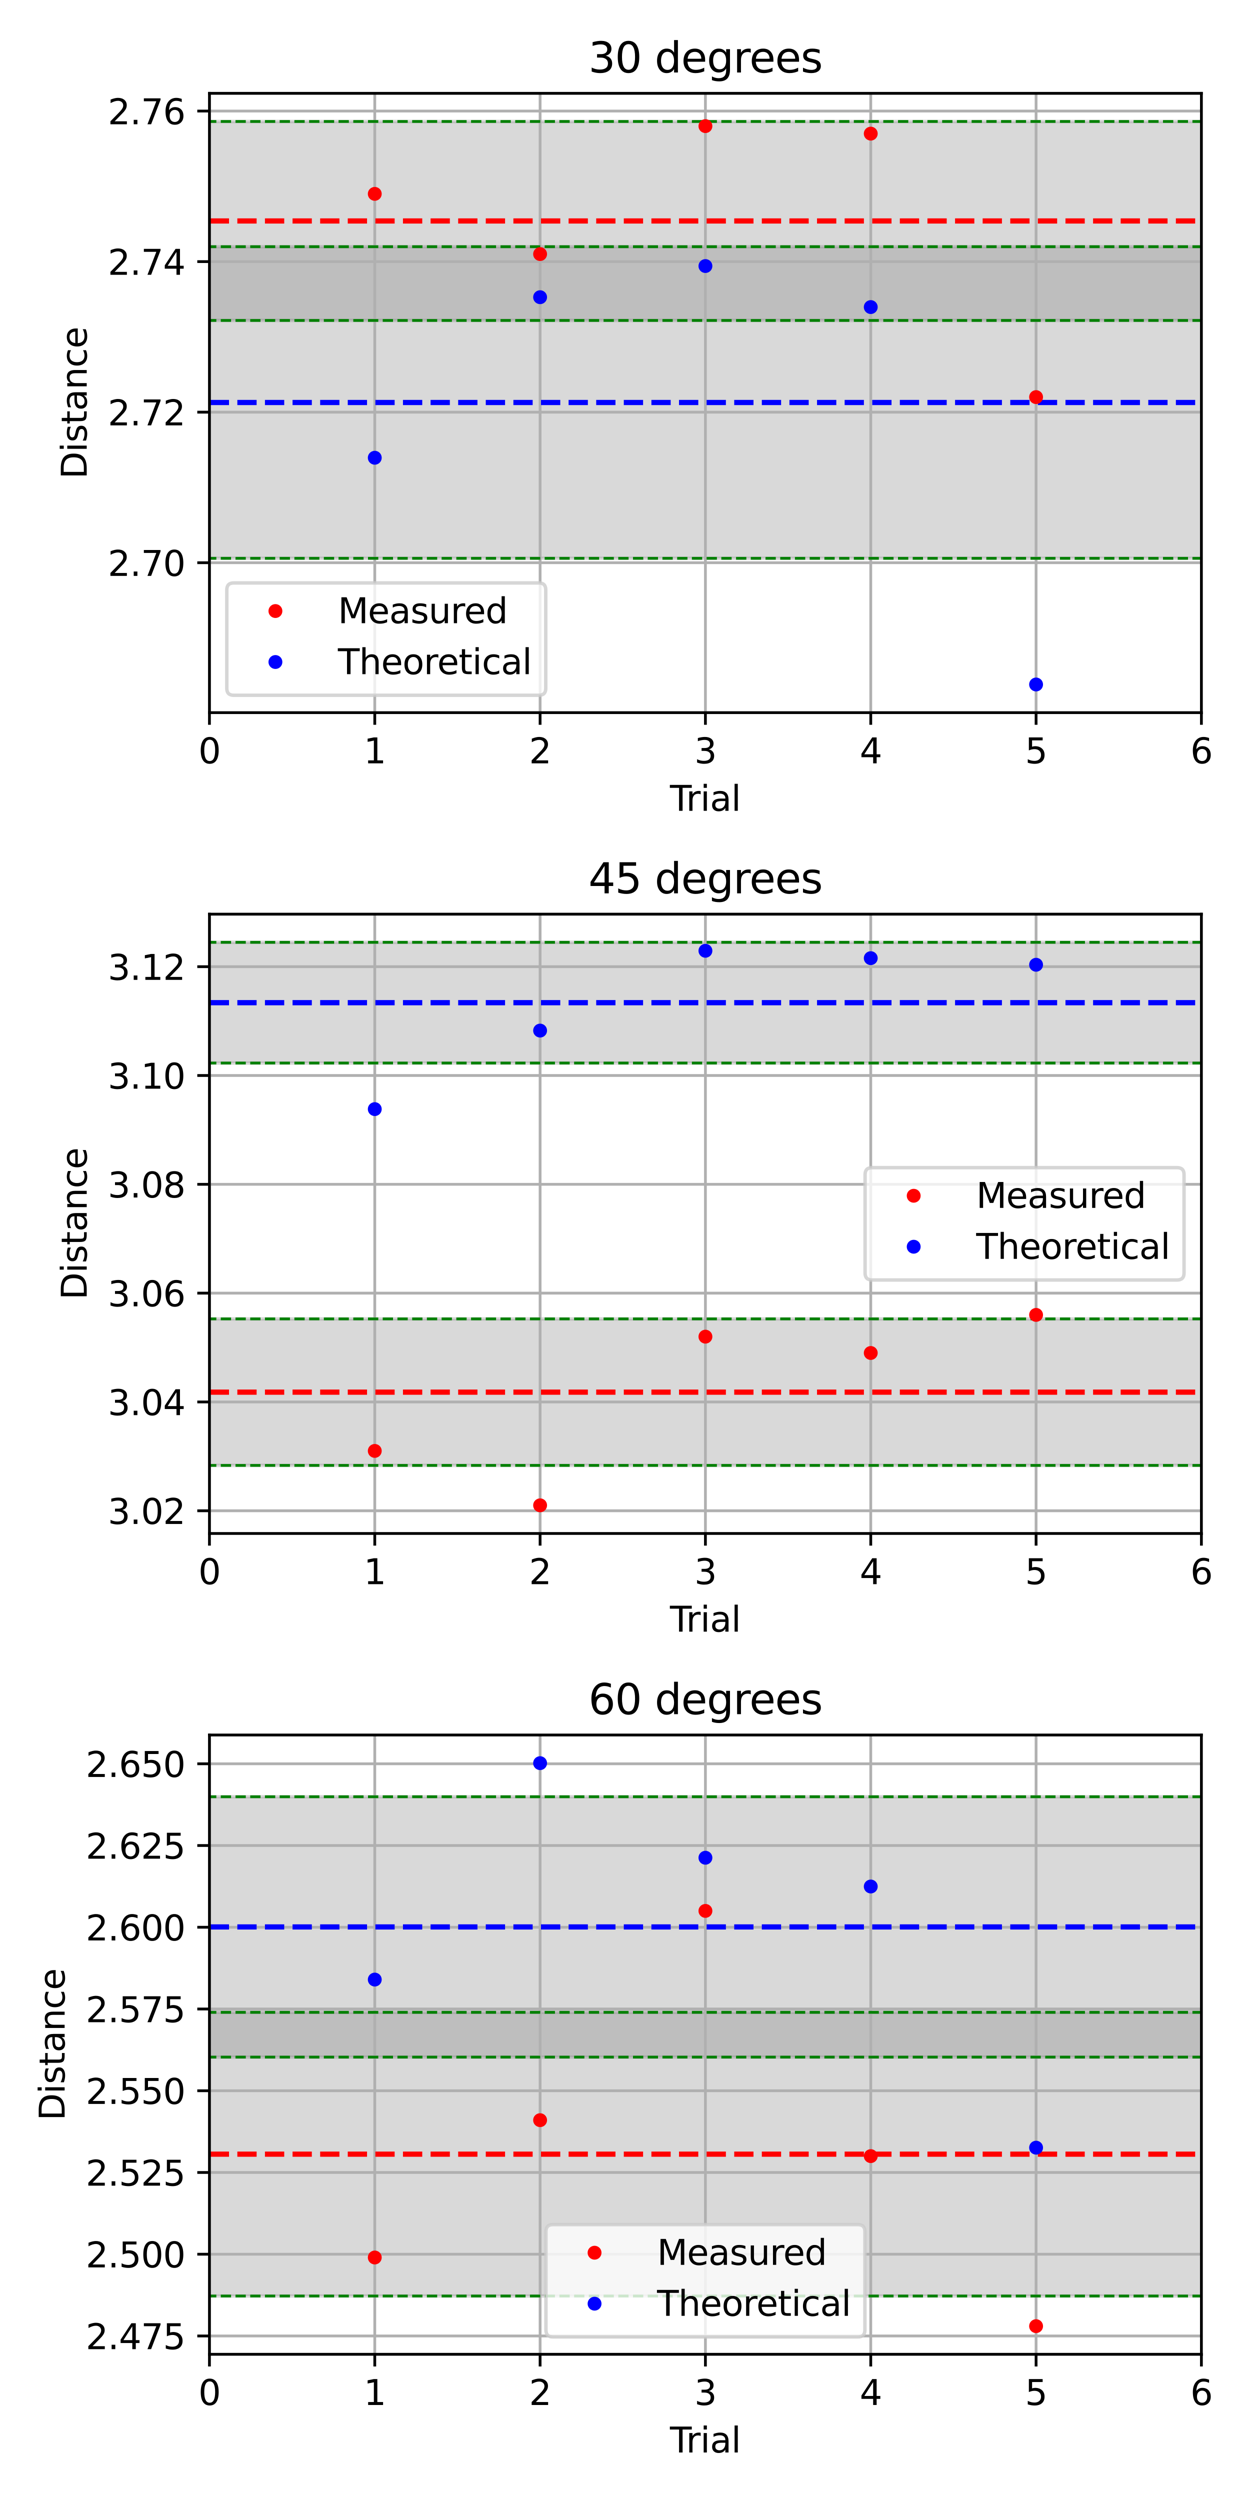 <?xml version="1.0" encoding="utf-8" standalone="no"?>
<!DOCTYPE svg PUBLIC "-//W3C//DTD SVG 1.1//EN"
  "http://www.w3.org/Graphics/SVG/1.1/DTD/svg11.dtd">
<svg xmlns:xlink="http://www.w3.org/1999/xlink" width="360pt" height="720pt" viewBox="0 0 360 720" xmlns="http://www.w3.org/2000/svg" version="1.1">
 <defs>
  <style type="text/css">*{stroke-linejoin: round; stroke-linecap: butt}</style>
 </defs>
 <g id="figure_1">
  <g id="patch_1">
   <path d="M 0 720 
L 360 720 
L 360 0 
L 0 0 
z
" style="fill: #ffffff"/>
  </g>
  <g id="axes_1">
   <g id="patch_2">
    <path d="M 60.32 205.24 
L 346.005 205.24 
L 346.005 26.88 
L 60.32 26.88 
z
" style="fill: #ffffff"/>
   </g>
   <g id="PolyCollection_1">
    <path d="M 12.706 34.987 
L 12.706 92.287 
L 60.32 92.287 
L 107.934 92.287 
L 155.548 92.287 
L 203.162 92.287 
L 250.777 92.287 
L 298.391 92.287 
L 346.005 92.287 
L 393.619 92.287 
L 393.619 34.987 
L 393.619 34.987 
L 346.005 34.987 
L 298.391 34.987 
L 250.777 34.987 
L 203.162 34.987 
L 155.548 34.987 
L 107.934 34.987 
L 60.32 34.987 
L 12.706 34.987 
z
" clip-path="url(#pab1d8342c5)" style="fill: #808080; fill-opacity: 0.3; stroke: #808080; stroke-opacity: 0.3"/>
   </g>
   <g id="PolyCollection_2">
    <path d="M 12.706 71.049 
L 12.706 160.797 
L 60.32 160.797 
L 107.934 160.797 
L 155.548 160.797 
L 203.162 160.797 
L 250.777 160.797 
L 298.391 160.797 
L 346.005 160.797 
L 393.619 160.797 
L 393.619 71.049 
L 393.619 71.049 
L 346.005 71.049 
L 298.391 71.049 
L 250.777 71.049 
L 203.162 71.049 
L 155.548 71.049 
L 107.934 71.049 
L 60.32 71.049 
L 12.706 71.049 
z
" clip-path="url(#pab1d8342c5)" style="fill: #808080; fill-opacity: 0.3; stroke: #808080; stroke-opacity: 0.3"/>
   </g>
   <g id="matplotlib.axis_1">
    <g id="xtick_1">
     <g id="line2d_1">
      <path d="M 60.32 205.24 
L 60.32 26.88 
" clip-path="url(#pab1d8342c5)" style="fill: none; stroke: #b0b0b0; stroke-width: 0.8; stroke-linecap: square"/>
     </g>
     <g id="line2d_2">
      <defs>
       <path id="mcf987bad75" d="M 0 0 
L 0 3.5 
" style="stroke: #000000; stroke-width: 0.8"/>
      </defs>
      <g>
       <use xlink:href="#mcf987bad75" x="60.32" y="205.24" style="stroke: #000000; stroke-width: 0.8"/>
      </g>
     </g>
     <g id="text_1">
      <!-- 0 -->
      <g transform="translate(57.139 219.838) scale(0.1 -0.1)">
       <defs>
        <path id="DejaVuSans-30" d="M 2034 4250 
Q 1547 4250 1301 3770 
Q 1056 3291 1056 2328 
Q 1056 1369 1301 889 
Q 1547 409 2034 409 
Q 2525 409 2770 889 
Q 3016 1369 3016 2328 
Q 3016 3291 2770 3770 
Q 2525 4250 2034 4250 
z
M 2034 4750 
Q 2819 4750 3233 4129 
Q 3647 3509 3647 2328 
Q 3647 1150 3233 529 
Q 2819 -91 2034 -91 
Q 1250 -91 836 529 
Q 422 1150 422 2328 
Q 422 3509 836 4129 
Q 1250 4750 2034 4750 
z
" transform="scale(0.016)"/>
       </defs>
       <use xlink:href="#DejaVuSans-30"/>
      </g>
     </g>
    </g>
    <g id="xtick_2">
     <g id="line2d_3">
      <path d="M 107.934 205.24 
L 107.934 26.88 
" clip-path="url(#pab1d8342c5)" style="fill: none; stroke: #b0b0b0; stroke-width: 0.8; stroke-linecap: square"/>
     </g>
     <g id="line2d_4">
      <g>
       <use xlink:href="#mcf987bad75" x="107.934" y="205.24" style="stroke: #000000; stroke-width: 0.8"/>
      </g>
     </g>
     <g id="text_2">
      <!-- 1 -->
      <g transform="translate(104.753 219.838) scale(0.1 -0.1)">
       <defs>
        <path id="DejaVuSans-31" d="M 794 531 
L 1825 531 
L 1825 4091 
L 703 3866 
L 703 4441 
L 1819 4666 
L 2450 4666 
L 2450 531 
L 3481 531 
L 3481 0 
L 794 0 
L 794 531 
z
" transform="scale(0.016)"/>
       </defs>
       <use xlink:href="#DejaVuSans-31"/>
      </g>
     </g>
    </g>
    <g id="xtick_3">
     <g id="line2d_5">
      <path d="M 155.548 205.24 
L 155.548 26.88 
" clip-path="url(#pab1d8342c5)" style="fill: none; stroke: #b0b0b0; stroke-width: 0.8; stroke-linecap: square"/>
     </g>
     <g id="line2d_6">
      <g>
       <use xlink:href="#mcf987bad75" x="155.548" y="205.24" style="stroke: #000000; stroke-width: 0.8"/>
      </g>
     </g>
     <g id="text_3">
      <!-- 2 -->
      <g transform="translate(152.367 219.838) scale(0.1 -0.1)">
       <defs>
        <path id="DejaVuSans-32" d="M 1228 531 
L 3431 531 
L 3431 0 
L 469 0 
L 469 531 
Q 828 903 1448 1529 
Q 2069 2156 2228 2338 
Q 2531 2678 2651 2914 
Q 2772 3150 2772 3378 
Q 2772 3750 2511 3984 
Q 2250 4219 1831 4219 
Q 1534 4219 1204 4116 
Q 875 4013 500 3803 
L 500 4441 
Q 881 4594 1212 4672 
Q 1544 4750 1819 4750 
Q 2544 4750 2975 4387 
Q 3406 4025 3406 3419 
Q 3406 3131 3298 2873 
Q 3191 2616 2906 2266 
Q 2828 2175 2409 1742 
Q 1991 1309 1228 531 
z
" transform="scale(0.016)"/>
       </defs>
       <use xlink:href="#DejaVuSans-32"/>
      </g>
     </g>
    </g>
    <g id="xtick_4">
     <g id="line2d_7">
      <path d="M 203.162 205.24 
L 203.162 26.88 
" clip-path="url(#pab1d8342c5)" style="fill: none; stroke: #b0b0b0; stroke-width: 0.8; stroke-linecap: square"/>
     </g>
     <g id="line2d_8">
      <g>
       <use xlink:href="#mcf987bad75" x="203.162" y="205.24" style="stroke: #000000; stroke-width: 0.8"/>
      </g>
     </g>
     <g id="text_4">
      <!-- 3 -->
      <g transform="translate(199.981 219.838) scale(0.1 -0.1)">
       <defs>
        <path id="DejaVuSans-33" d="M 2597 2516 
Q 3050 2419 3304 2112 
Q 3559 1806 3559 1356 
Q 3559 666 3084 287 
Q 2609 -91 1734 -91 
Q 1441 -91 1130 -33 
Q 819 25 488 141 
L 488 750 
Q 750 597 1062 519 
Q 1375 441 1716 441 
Q 2309 441 2620 675 
Q 2931 909 2931 1356 
Q 2931 1769 2642 2001 
Q 2353 2234 1838 2234 
L 1294 2234 
L 1294 2753 
L 1863 2753 
Q 2328 2753 2575 2939 
Q 2822 3125 2822 3475 
Q 2822 3834 2567 4026 
Q 2313 4219 1838 4219 
Q 1578 4219 1281 4162 
Q 984 4106 628 3988 
L 628 4550 
Q 988 4650 1302 4700 
Q 1616 4750 1894 4750 
Q 2613 4750 3031 4423 
Q 3450 4097 3450 3541 
Q 3450 3153 3228 2886 
Q 3006 2619 2597 2516 
z
" transform="scale(0.016)"/>
       </defs>
       <use xlink:href="#DejaVuSans-33"/>
      </g>
     </g>
    </g>
    <g id="xtick_5">
     <g id="line2d_9">
      <path d="M 250.777 205.24 
L 250.777 26.88 
" clip-path="url(#pab1d8342c5)" style="fill: none; stroke: #b0b0b0; stroke-width: 0.8; stroke-linecap: square"/>
     </g>
     <g id="line2d_10">
      <g>
       <use xlink:href="#mcf987bad75" x="250.777" y="205.24" style="stroke: #000000; stroke-width: 0.8"/>
      </g>
     </g>
     <g id="text_5">
      <!-- 4 -->
      <g transform="translate(247.595 219.838) scale(0.1 -0.1)">
       <defs>
        <path id="DejaVuSans-34" d="M 2419 4116 
L 825 1625 
L 2419 1625 
L 2419 4116 
z
M 2253 4666 
L 3047 4666 
L 3047 1625 
L 3713 1625 
L 3713 1100 
L 3047 1100 
L 3047 0 
L 2419 0 
L 2419 1100 
L 313 1100 
L 313 1709 
L 2253 4666 
z
" transform="scale(0.016)"/>
       </defs>
       <use xlink:href="#DejaVuSans-34"/>
      </g>
     </g>
    </g>
    <g id="xtick_6">
     <g id="line2d_11">
      <path d="M 298.391 205.24 
L 298.391 26.88 
" clip-path="url(#pab1d8342c5)" style="fill: none; stroke: #b0b0b0; stroke-width: 0.8; stroke-linecap: square"/>
     </g>
     <g id="line2d_12">
      <g>
       <use xlink:href="#mcf987bad75" x="298.391" y="205.24" style="stroke: #000000; stroke-width: 0.8"/>
      </g>
     </g>
     <g id="text_6">
      <!-- 5 -->
      <g transform="translate(295.21 219.838) scale(0.1 -0.1)">
       <defs>
        <path id="DejaVuSans-35" d="M 691 4666 
L 3169 4666 
L 3169 4134 
L 1269 4134 
L 1269 2991 
Q 1406 3038 1543 3061 
Q 1681 3084 1819 3084 
Q 2600 3084 3056 2656 
Q 3513 2228 3513 1497 
Q 3513 744 3044 326 
Q 2575 -91 1722 -91 
Q 1428 -91 1123 -41 
Q 819 9 494 109 
L 494 744 
Q 775 591 1075 516 
Q 1375 441 1709 441 
Q 2250 441 2565 725 
Q 2881 1009 2881 1497 
Q 2881 1984 2565 2268 
Q 2250 2553 1709 2553 
Q 1456 2553 1204 2497 
Q 953 2441 691 2322 
L 691 4666 
z
" transform="scale(0.016)"/>
       </defs>
       <use xlink:href="#DejaVuSans-35"/>
      </g>
     </g>
    </g>
    <g id="xtick_7">
     <g id="line2d_13">
      <path d="M 346.005 205.24 
L 346.005 26.88 
" clip-path="url(#pab1d8342c5)" style="fill: none; stroke: #b0b0b0; stroke-width: 0.8; stroke-linecap: square"/>
     </g>
     <g id="line2d_14">
      <g>
       <use xlink:href="#mcf987bad75" x="346.005" y="205.24" style="stroke: #000000; stroke-width: 0.8"/>
      </g>
     </g>
     <g id="text_7">
      <!-- 6 -->
      <g transform="translate(342.824 219.838) scale(0.1 -0.1)">
       <defs>
        <path id="DejaVuSans-36" d="M 2113 2584 
Q 1688 2584 1439 2293 
Q 1191 2003 1191 1497 
Q 1191 994 1439 701 
Q 1688 409 2113 409 
Q 2538 409 2786 701 
Q 3034 994 3034 1497 
Q 3034 2003 2786 2293 
Q 2538 2584 2113 2584 
z
M 3366 4563 
L 3366 3988 
Q 3128 4100 2886 4159 
Q 2644 4219 2406 4219 
Q 1781 4219 1451 3797 
Q 1122 3375 1075 2522 
Q 1259 2794 1537 2939 
Q 1816 3084 2150 3084 
Q 2853 3084 3261 2657 
Q 3669 2231 3669 1497 
Q 3669 778 3244 343 
Q 2819 -91 2113 -91 
Q 1303 -91 875 529 
Q 447 1150 447 2328 
Q 447 3434 972 4092 
Q 1497 4750 2381 4750 
Q 2619 4750 2861 4703 
Q 3103 4656 3366 4563 
z
" transform="scale(0.016)"/>
       </defs>
       <use xlink:href="#DejaVuSans-36"/>
      </g>
     </g>
    </g>
    <g id="text_8">
     <!-- Trial -->
     <g transform="translate(192.948 233.517) scale(0.1 -0.1)">
      <defs>
       <path id="DejaVuSans-54" d="M -19 4666 
L 3928 4666 
L 3928 4134 
L 2272 4134 
L 2272 0 
L 1638 0 
L 1638 4134 
L -19 4134 
L -19 4666 
z
" transform="scale(0.016)"/>
       <path id="DejaVuSans-72" d="M 2631 2963 
Q 2534 3019 2420 3045 
Q 2306 3072 2169 3072 
Q 1681 3072 1420 2755 
Q 1159 2438 1159 1844 
L 1159 0 
L 581 0 
L 581 3500 
L 1159 3500 
L 1159 2956 
Q 1341 3275 1631 3429 
Q 1922 3584 2338 3584 
Q 2397 3584 2469 3576 
Q 2541 3569 2628 3553 
L 2631 2963 
z
" transform="scale(0.016)"/>
       <path id="DejaVuSans-69" d="M 603 3500 
L 1178 3500 
L 1178 0 
L 603 0 
L 603 3500 
z
M 603 4863 
L 1178 4863 
L 1178 4134 
L 603 4134 
L 603 4863 
z
" transform="scale(0.016)"/>
       <path id="DejaVuSans-61" d="M 2194 1759 
Q 1497 1759 1228 1600 
Q 959 1441 959 1056 
Q 959 750 1161 570 
Q 1363 391 1709 391 
Q 2188 391 2477 730 
Q 2766 1069 2766 1631 
L 2766 1759 
L 2194 1759 
z
M 3341 1997 
L 3341 0 
L 2766 0 
L 2766 531 
Q 2569 213 2275 61 
Q 1981 -91 1556 -91 
Q 1019 -91 701 211 
Q 384 513 384 1019 
Q 384 1609 779 1909 
Q 1175 2209 1959 2209 
L 2766 2209 
L 2766 2266 
Q 2766 2663 2505 2880 
Q 2244 3097 1772 3097 
Q 1472 3097 1187 3025 
Q 903 2953 641 2809 
L 641 3341 
Q 956 3463 1253 3523 
Q 1550 3584 1831 3584 
Q 2591 3584 2966 3190 
Q 3341 2797 3341 1997 
z
" transform="scale(0.016)"/>
       <path id="DejaVuSans-6c" d="M 603 4863 
L 1178 4863 
L 1178 0 
L 603 0 
L 603 4863 
z
" transform="scale(0.016)"/>
      </defs>
      <use xlink:href="#DejaVuSans-54"/>
      <use xlink:href="#DejaVuSans-72" x="46.334"/>
      <use xlink:href="#DejaVuSans-69" x="87.447"/>
      <use xlink:href="#DejaVuSans-61" x="115.23"/>
      <use xlink:href="#DejaVuSans-6c" x="176.51"/>
     </g>
    </g>
   </g>
   <g id="matplotlib.axis_2">
    <g id="ytick_1">
     <g id="line2d_15">
      <path d="M 60.32 162.063 
L 346.005 162.063 
" clip-path="url(#pab1d8342c5)" style="fill: none; stroke: #b0b0b0; stroke-width: 0.8; stroke-linecap: square"/>
     </g>
     <g id="line2d_16">
      <defs>
       <path id="m47dff9a04b" d="M 0 0 
L -3.5 0 
" style="stroke: #000000; stroke-width: 0.8"/>
      </defs>
      <g>
       <use xlink:href="#m47dff9a04b" x="60.32" y="162.063" style="stroke: #000000; stroke-width: 0.8"/>
      </g>
     </g>
     <g id="text_9">
      <!-- 2.70 -->
      <g transform="translate(31.054 165.862) scale(0.1 -0.1)">
       <defs>
        <path id="DejaVuSans-2e" d="M 684 794 
L 1344 794 
L 1344 0 
L 684 0 
L 684 794 
z
" transform="scale(0.016)"/>
        <path id="DejaVuSans-37" d="M 525 4666 
L 3525 4666 
L 3525 4397 
L 1831 0 
L 1172 0 
L 2766 4134 
L 525 4134 
L 525 4666 
z
" transform="scale(0.016)"/>
       </defs>
       <use xlink:href="#DejaVuSans-32"/>
       <use xlink:href="#DejaVuSans-2e" x="63.623"/>
       <use xlink:href="#DejaVuSans-37" x="95.41"/>
       <use xlink:href="#DejaVuSans-30" x="159.033"/>
      </g>
     </g>
    </g>
    <g id="ytick_2">
     <g id="line2d_17">
      <path d="M 60.32 118.704 
L 346.005 118.704 
" clip-path="url(#pab1d8342c5)" style="fill: none; stroke: #b0b0b0; stroke-width: 0.8; stroke-linecap: square"/>
     </g>
     <g id="line2d_18">
      <g>
       <use xlink:href="#m47dff9a04b" x="60.32" y="118.704" style="stroke: #000000; stroke-width: 0.8"/>
      </g>
     </g>
     <g id="text_10">
      <!-- 2.72 -->
      <g transform="translate(31.054 122.503) scale(0.1 -0.1)">
       <use xlink:href="#DejaVuSans-32"/>
       <use xlink:href="#DejaVuSans-2e" x="63.623"/>
       <use xlink:href="#DejaVuSans-37" x="95.41"/>
       <use xlink:href="#DejaVuSans-32" x="159.033"/>
      </g>
     </g>
    </g>
    <g id="ytick_3">
     <g id="line2d_19">
      <path d="M 60.32 75.344 
L 346.005 75.344 
" clip-path="url(#pab1d8342c5)" style="fill: none; stroke: #b0b0b0; stroke-width: 0.8; stroke-linecap: square"/>
     </g>
     <g id="line2d_20">
      <g>
       <use xlink:href="#m47dff9a04b" x="60.32" y="75.344" style="stroke: #000000; stroke-width: 0.8"/>
      </g>
     </g>
     <g id="text_11">
      <!-- 2.74 -->
      <g transform="translate(31.054 79.144) scale(0.1 -0.1)">
       <use xlink:href="#DejaVuSans-32"/>
       <use xlink:href="#DejaVuSans-2e" x="63.623"/>
       <use xlink:href="#DejaVuSans-37" x="95.41"/>
       <use xlink:href="#DejaVuSans-34" x="159.033"/>
      </g>
     </g>
    </g>
    <g id="ytick_4">
     <g id="line2d_21">
      <path d="M 60.32 31.985 
L 346.005 31.985 
" clip-path="url(#pab1d8342c5)" style="fill: none; stroke: #b0b0b0; stroke-width: 0.8; stroke-linecap: square"/>
     </g>
     <g id="line2d_22">
      <g>
       <use xlink:href="#m47dff9a04b" x="60.32" y="31.985" style="stroke: #000000; stroke-width: 0.8"/>
      </g>
     </g>
     <g id="text_12">
      <!-- 2.76 -->
      <g transform="translate(31.054 35.784) scale(0.1 -0.1)">
       <use xlink:href="#DejaVuSans-32"/>
       <use xlink:href="#DejaVuSans-2e" x="63.623"/>
       <use xlink:href="#DejaVuSans-37" x="95.41"/>
       <use xlink:href="#DejaVuSans-36" x="159.033"/>
      </g>
     </g>
    </g>
    <g id="text_13">
     <!-- Distance -->
     <g transform="translate(24.975 137.923) rotate(-90) scale(0.1 -0.1)">
      <defs>
       <path id="DejaVuSans-44" d="M 1259 4147 
L 1259 519 
L 2022 519 
Q 2988 519 3436 956 
Q 3884 1394 3884 2338 
Q 3884 3275 3436 3711 
Q 2988 4147 2022 4147 
L 1259 4147 
z
M 628 4666 
L 1925 4666 
Q 3281 4666 3915 4102 
Q 4550 3538 4550 2338 
Q 4550 1131 3912 565 
Q 3275 0 1925 0 
L 628 0 
L 628 4666 
z
" transform="scale(0.016)"/>
       <path id="DejaVuSans-73" d="M 2834 3397 
L 2834 2853 
Q 2591 2978 2328 3040 
Q 2066 3103 1784 3103 
Q 1356 3103 1142 2972 
Q 928 2841 928 2578 
Q 928 2378 1081 2264 
Q 1234 2150 1697 2047 
L 1894 2003 
Q 2506 1872 2764 1633 
Q 3022 1394 3022 966 
Q 3022 478 2636 193 
Q 2250 -91 1575 -91 
Q 1294 -91 989 -36 
Q 684 19 347 128 
L 347 722 
Q 666 556 975 473 
Q 1284 391 1588 391 
Q 1994 391 2212 530 
Q 2431 669 2431 922 
Q 2431 1156 2273 1281 
Q 2116 1406 1581 1522 
L 1381 1569 
Q 847 1681 609 1914 
Q 372 2147 372 2553 
Q 372 3047 722 3315 
Q 1072 3584 1716 3584 
Q 2034 3584 2315 3537 
Q 2597 3491 2834 3397 
z
" transform="scale(0.016)"/>
       <path id="DejaVuSans-74" d="M 1172 4494 
L 1172 3500 
L 2356 3500 
L 2356 3053 
L 1172 3053 
L 1172 1153 
Q 1172 725 1289 603 
Q 1406 481 1766 481 
L 2356 481 
L 2356 0 
L 1766 0 
Q 1100 0 847 248 
Q 594 497 594 1153 
L 594 3053 
L 172 3053 
L 172 3500 
L 594 3500 
L 594 4494 
L 1172 4494 
z
" transform="scale(0.016)"/>
       <path id="DejaVuSans-6e" d="M 3513 2113 
L 3513 0 
L 2938 0 
L 2938 2094 
Q 2938 2591 2744 2837 
Q 2550 3084 2163 3084 
Q 1697 3084 1428 2787 
Q 1159 2491 1159 1978 
L 1159 0 
L 581 0 
L 581 3500 
L 1159 3500 
L 1159 2956 
Q 1366 3272 1645 3428 
Q 1925 3584 2291 3584 
Q 2894 3584 3203 3211 
Q 3513 2838 3513 2113 
z
" transform="scale(0.016)"/>
       <path id="DejaVuSans-63" d="M 3122 3366 
L 3122 2828 
Q 2878 2963 2633 3030 
Q 2388 3097 2138 3097 
Q 1578 3097 1268 2742 
Q 959 2388 959 1747 
Q 959 1106 1268 751 
Q 1578 397 2138 397 
Q 2388 397 2633 464 
Q 2878 531 3122 666 
L 3122 134 
Q 2881 22 2623 -34 
Q 2366 -91 2075 -91 
Q 1284 -91 818 406 
Q 353 903 353 1747 
Q 353 2603 823 3093 
Q 1294 3584 2113 3584 
Q 2378 3584 2631 3529 
Q 2884 3475 3122 3366 
z
" transform="scale(0.016)"/>
       <path id="DejaVuSans-65" d="M 3597 1894 
L 3597 1613 
L 953 1613 
Q 991 1019 1311 708 
Q 1631 397 2203 397 
Q 2534 397 2845 478 
Q 3156 559 3463 722 
L 3463 178 
Q 3153 47 2828 -22 
Q 2503 -91 2169 -91 
Q 1331 -91 842 396 
Q 353 884 353 1716 
Q 353 2575 817 3079 
Q 1281 3584 2069 3584 
Q 2775 3584 3186 3129 
Q 3597 2675 3597 1894 
z
M 3022 2063 
Q 3016 2534 2758 2815 
Q 2500 3097 2075 3097 
Q 1594 3097 1305 2825 
Q 1016 2553 972 2059 
L 3022 2063 
z
" transform="scale(0.016)"/>
      </defs>
      <use xlink:href="#DejaVuSans-44"/>
      <use xlink:href="#DejaVuSans-69" x="77.002"/>
      <use xlink:href="#DejaVuSans-73" x="104.785"/>
      <use xlink:href="#DejaVuSans-74" x="156.885"/>
      <use xlink:href="#DejaVuSans-61" x="196.094"/>
      <use xlink:href="#DejaVuSans-6e" x="257.373"/>
      <use xlink:href="#DejaVuSans-63" x="320.752"/>
      <use xlink:href="#DejaVuSans-65" x="375.732"/>
     </g>
    </g>
   </g>
   <g id="line2d_23">
    <path d="M 12.706 63.637 
L 60.32 63.637 
L 107.934 63.637 
L 155.548 63.637 
L 203.162 63.637 
L 250.777 63.637 
L 298.391 63.637 
L 346.005 63.637 
L 361 63.637 
" clip-path="url(#pab1d8342c5)" style="fill: none; stroke-dasharray: 5.55,2.4; stroke-dashoffset: 0; stroke: #ff0000; stroke-width: 1.5"/>
   </g>
   <g id="line2d_24">
    <path d="M 12.706 34.987 
L 60.32 34.987 
L 107.934 34.987 
L 155.548 34.987 
L 203.162 34.987 
L 250.777 34.987 
L 298.391 34.987 
L 346.005 34.987 
L 361 34.987 
" clip-path="url(#pab1d8342c5)" style="fill: none; stroke-dasharray: 2.96,1.28; stroke-dashoffset: 0; stroke: #008000; stroke-width: 0.8"/>
   </g>
   <g id="line2d_25">
    <path d="M 12.706 92.287 
L 60.32 92.287 
L 107.934 92.287 
L 155.548 92.287 
L 203.162 92.287 
L 250.777 92.287 
L 298.391 92.287 
L 346.005 92.287 
L 361 92.287 
" clip-path="url(#pab1d8342c5)" style="fill: none; stroke-dasharray: 2.96,1.28; stroke-dashoffset: 0; stroke: #008000; stroke-width: 0.8"/>
   </g>
   <g id="line2d_26">
    <path d="M 12.706 115.923 
L 60.32 115.923 
L 107.934 115.923 
L 155.548 115.923 
L 203.162 115.923 
L 250.777 115.923 
L 298.391 115.923 
L 346.005 115.923 
L 361 115.923 
" clip-path="url(#pab1d8342c5)" style="fill: none; stroke-dasharray: 5.55,2.4; stroke-dashoffset: 0; stroke: #0000ff; stroke-width: 1.5"/>
   </g>
   <g id="line2d_27">
    <path d="M 12.706 71.049 
L 60.32 71.049 
L 107.934 71.049 
L 155.548 71.049 
L 203.162 71.049 
L 250.777 71.049 
L 298.391 71.049 
L 346.005 71.049 
L 361 71.049 
" clip-path="url(#pab1d8342c5)" style="fill: none; stroke-dasharray: 2.96,1.28; stroke-dashoffset: 0; stroke: #008000; stroke-width: 0.8"/>
   </g>
   <g id="line2d_28">
    <path d="M 12.706 160.797 
L 60.32 160.797 
L 107.934 160.797 
L 155.548 160.797 
L 203.162 160.797 
L 250.777 160.797 
L 298.391 160.797 
L 346.005 160.797 
L 361 160.797 
" clip-path="url(#pab1d8342c5)" style="fill: none; stroke-dasharray: 2.96,1.28; stroke-dashoffset: 0; stroke: #008000; stroke-width: 0.8"/>
   </g>
   <g id="line2d_29">
    <defs>
     <path id="md04b1eed73" d="M 0 1.5 
C 0.398 1.5 0.779 1.342 1.061 1.061 
C 1.342 0.779 1.5 0.398 1.5 0 
C 1.5 -0.398 1.342 -0.779 1.061 -1.061 
C 0.779 -1.342 0.398 -1.5 0 -1.5 
C -0.398 -1.5 -0.779 -1.342 -1.061 -1.061 
C -1.342 -0.779 -1.5 -0.398 -1.5 0 
C -1.5 0.398 -1.342 0.779 -1.061 1.061 
C -0.779 1.342 -0.398 1.5 0 1.5 
z
" style="stroke: #ff0000"/>
    </defs>
    <g clip-path="url(#pab1d8342c5)">
     <use xlink:href="#md04b1eed73" x="107.934" y="55.833" style="fill: #ff0000; stroke: #ff0000"/>
     <use xlink:href="#md04b1eed73" x="155.548" y="73.176" style="fill: #ff0000; stroke: #ff0000"/>
     <use xlink:href="#md04b1eed73" x="203.162" y="36.321" style="fill: #ff0000; stroke: #ff0000"/>
     <use xlink:href="#md04b1eed73" x="250.777" y="38.489" style="fill: #ff0000; stroke: #ff0000"/>
     <use xlink:href="#md04b1eed73" x="298.391" y="114.368" style="fill: #ff0000; stroke: #ff0000"/>
    </g>
   </g>
   <g id="line2d_30">
    <defs>
     <path id="mf6f0ba2773" d="M 0 1.5 
C 0.398 1.5 0.779 1.342 1.061 1.061 
C 1.342 0.779 1.5 0.398 1.5 0 
C 1.5 -0.398 1.342 -0.779 1.061 -1.061 
C 0.779 -1.342 0.398 -1.5 0 -1.5 
C -0.398 -1.5 -0.779 -1.342 -1.061 -1.061 
C -1.342 -0.779 -1.5 -0.398 -1.5 0 
C -1.5 0.398 -1.342 0.779 -1.061 1.061 
C -0.779 1.342 -0.398 1.5 0 1.5 
z
" style="stroke: #0000ff"/>
    </defs>
    <g clip-path="url(#pab1d8342c5)">
     <use xlink:href="#mf6f0ba2773" x="107.934" y="131.834" style="fill: #0000ff; stroke: #0000ff"/>
     <use xlink:href="#mf6f0ba2773" x="155.548" y="85.593" style="fill: #0000ff; stroke: #0000ff"/>
     <use xlink:href="#mf6f0ba2773" x="203.162" y="76.619" style="fill: #0000ff; stroke: #0000ff"/>
     <use xlink:href="#mf6f0ba2773" x="250.777" y="88.438" style="fill: #0000ff; stroke: #0000ff"/>
     <use xlink:href="#mf6f0ba2773" x="298.391" y="197.133" style="fill: #0000ff; stroke: #0000ff"/>
    </g>
   </g>
   <g id="patch_3">
    <path d="M 60.32 205.24 
L 60.32 26.88 
" style="fill: none; stroke: #000000; stroke-width: 0.8; stroke-linejoin: miter; stroke-linecap: square"/>
   </g>
   <g id="patch_4">
    <path d="M 346.005 205.24 
L 346.005 26.88 
" style="fill: none; stroke: #000000; stroke-width: 0.8; stroke-linejoin: miter; stroke-linecap: square"/>
   </g>
   <g id="patch_5">
    <path d="M 60.32 205.24 
L 346.005 205.24 
" style="fill: none; stroke: #000000; stroke-width: 0.8; stroke-linejoin: miter; stroke-linecap: square"/>
   </g>
   <g id="patch_6">
    <path d="M 60.32 26.88 
L 346.005 26.88 
" style="fill: none; stroke: #000000; stroke-width: 0.8; stroke-linejoin: miter; stroke-linecap: square"/>
   </g>
   <g id="text_14">
    <!-- 30 degrees -->
    <g transform="translate(169.47 20.88) scale(0.12 -0.12)">
     <defs>
      <path id="DejaVuSans-20" transform="scale(0.016)"/>
      <path id="DejaVuSans-64" d="M 2906 2969 
L 2906 4863 
L 3481 4863 
L 3481 0 
L 2906 0 
L 2906 525 
Q 2725 213 2448 61 
Q 2172 -91 1784 -91 
Q 1150 -91 751 415 
Q 353 922 353 1747 
Q 353 2572 751 3078 
Q 1150 3584 1784 3584 
Q 2172 3584 2448 3432 
Q 2725 3281 2906 2969 
z
M 947 1747 
Q 947 1113 1208 752 
Q 1469 391 1925 391 
Q 2381 391 2643 752 
Q 2906 1113 2906 1747 
Q 2906 2381 2643 2742 
Q 2381 3103 1925 3103 
Q 1469 3103 1208 2742 
Q 947 2381 947 1747 
z
" transform="scale(0.016)"/>
      <path id="DejaVuSans-67" d="M 2906 1791 
Q 2906 2416 2648 2759 
Q 2391 3103 1925 3103 
Q 1463 3103 1205 2759 
Q 947 2416 947 1791 
Q 947 1169 1205 825 
Q 1463 481 1925 481 
Q 2391 481 2648 825 
Q 2906 1169 2906 1791 
z
M 3481 434 
Q 3481 -459 3084 -895 
Q 2688 -1331 1869 -1331 
Q 1566 -1331 1297 -1286 
Q 1028 -1241 775 -1147 
L 775 -588 
Q 1028 -725 1275 -790 
Q 1522 -856 1778 -856 
Q 2344 -856 2625 -561 
Q 2906 -266 2906 331 
L 2906 616 
Q 2728 306 2450 153 
Q 2172 0 1784 0 
Q 1141 0 747 490 
Q 353 981 353 1791 
Q 353 2603 747 3093 
Q 1141 3584 1784 3584 
Q 2172 3584 2450 3431 
Q 2728 3278 2906 2969 
L 2906 3500 
L 3481 3500 
L 3481 434 
z
" transform="scale(0.016)"/>
     </defs>
     <use xlink:href="#DejaVuSans-33"/>
     <use xlink:href="#DejaVuSans-30" x="63.623"/>
     <use xlink:href="#DejaVuSans-20" x="127.246"/>
     <use xlink:href="#DejaVuSans-64" x="159.033"/>
     <use xlink:href="#DejaVuSans-65" x="222.51"/>
     <use xlink:href="#DejaVuSans-67" x="284.033"/>
     <use xlink:href="#DejaVuSans-72" x="347.51"/>
     <use xlink:href="#DejaVuSans-65" x="386.373"/>
     <use xlink:href="#DejaVuSans-65" x="447.896"/>
     <use xlink:href="#DejaVuSans-73" x="509.42"/>
    </g>
   </g>
   <g id="legend_1">
    <g id="patch_7">
     <path d="M 67.32 200.24 
L 155.179 200.24 
Q 157.179 200.24 157.179 198.24 
L 157.179 169.884 
Q 157.179 167.884 155.179 167.884 
L 67.32 167.884 
Q 65.32 167.884 65.32 169.884 
L 65.32 198.24 
Q 65.32 200.24 67.32 200.24 
z
" style="fill: #ffffff; opacity: 0.8; stroke: #cccccc; stroke-linejoin: miter"/>
    </g>
    <g id="line2d_31"/>
    <g id="line2d_32">
     <g>
      <use xlink:href="#md04b1eed73" x="79.32" y="175.982" style="fill: #ff0000; stroke: #ff0000"/>
     </g>
    </g>
    <g id="text_15">
     <!-- Measured -->
     <g transform="translate(97.32 179.482) scale(0.1 -0.1)">
      <defs>
       <path id="DejaVuSans-4d" d="M 628 4666 
L 1569 4666 
L 2759 1491 
L 3956 4666 
L 4897 4666 
L 4897 0 
L 4281 0 
L 4281 4097 
L 3078 897 
L 2444 897 
L 1241 4097 
L 1241 0 
L 628 0 
L 628 4666 
z
" transform="scale(0.016)"/>
       <path id="DejaVuSans-75" d="M 544 1381 
L 544 3500 
L 1119 3500 
L 1119 1403 
Q 1119 906 1312 657 
Q 1506 409 1894 409 
Q 2359 409 2629 706 
Q 2900 1003 2900 1516 
L 2900 3500 
L 3475 3500 
L 3475 0 
L 2900 0 
L 2900 538 
Q 2691 219 2414 64 
Q 2138 -91 1772 -91 
Q 1169 -91 856 284 
Q 544 659 544 1381 
z
M 1991 3584 
L 1991 3584 
z
" transform="scale(0.016)"/>
      </defs>
      <use xlink:href="#DejaVuSans-4d"/>
      <use xlink:href="#DejaVuSans-65" x="86.279"/>
      <use xlink:href="#DejaVuSans-61" x="147.803"/>
      <use xlink:href="#DejaVuSans-73" x="209.082"/>
      <use xlink:href="#DejaVuSans-75" x="261.182"/>
      <use xlink:href="#DejaVuSans-72" x="324.561"/>
      <use xlink:href="#DejaVuSans-65" x="363.424"/>
      <use xlink:href="#DejaVuSans-64" x="424.947"/>
     </g>
    </g>
    <g id="line2d_33"/>
    <g id="line2d_34">
     <g>
      <use xlink:href="#mf6f0ba2773" x="79.32" y="190.66" style="fill: #0000ff; stroke: #0000ff"/>
     </g>
    </g>
    <g id="text_16">
     <!-- Theoretical -->
     <g transform="translate(97.32 194.16) scale(0.1 -0.1)">
      <defs>
       <path id="DejaVuSans-68" d="M 3513 2113 
L 3513 0 
L 2938 0 
L 2938 2094 
Q 2938 2591 2744 2837 
Q 2550 3084 2163 3084 
Q 1697 3084 1428 2787 
Q 1159 2491 1159 1978 
L 1159 0 
L 581 0 
L 581 4863 
L 1159 4863 
L 1159 2956 
Q 1366 3272 1645 3428 
Q 1925 3584 2291 3584 
Q 2894 3584 3203 3211 
Q 3513 2838 3513 2113 
z
" transform="scale(0.016)"/>
       <path id="DejaVuSans-6f" d="M 1959 3097 
Q 1497 3097 1228 2736 
Q 959 2375 959 1747 
Q 959 1119 1226 758 
Q 1494 397 1959 397 
Q 2419 397 2687 759 
Q 2956 1122 2956 1747 
Q 2956 2369 2687 2733 
Q 2419 3097 1959 3097 
z
M 1959 3584 
Q 2709 3584 3137 3096 
Q 3566 2609 3566 1747 
Q 3566 888 3137 398 
Q 2709 -91 1959 -91 
Q 1206 -91 779 398 
Q 353 888 353 1747 
Q 353 2609 779 3096 
Q 1206 3584 1959 3584 
z
" transform="scale(0.016)"/>
      </defs>
      <use xlink:href="#DejaVuSans-54"/>
      <use xlink:href="#DejaVuSans-68" x="61.084"/>
      <use xlink:href="#DejaVuSans-65" x="124.463"/>
      <use xlink:href="#DejaVuSans-6f" x="185.986"/>
      <use xlink:href="#DejaVuSans-72" x="247.168"/>
      <use xlink:href="#DejaVuSans-65" x="286.031"/>
      <use xlink:href="#DejaVuSans-74" x="347.555"/>
      <use xlink:href="#DejaVuSans-69" x="386.764"/>
      <use xlink:href="#DejaVuSans-63" x="414.547"/>
      <use xlink:href="#DejaVuSans-61" x="469.527"/>
      <use xlink:href="#DejaVuSans-6c" x="530.807"/>
     </g>
    </g>
   </g>
  </g>
  <g id="axes_2">
   <g id="patch_8">
    <path d="M 60.32 441.64 
L 346.005 441.64 
L 346.005 263.28 
L 60.32 263.28 
z
" style="fill: #ffffff"/>
   </g>
   <g id="PolyCollection_3">
    <path d="M 12.706 379.838 
L 12.706 422.042 
L 60.32 422.042 
L 107.934 422.042 
L 155.548 422.042 
L 203.162 422.042 
L 250.777 422.042 
L 298.391 422.042 
L 346.005 422.042 
L 393.619 422.042 
L 393.619 379.838 
L 393.619 379.838 
L 346.005 379.838 
L 298.391 379.838 
L 250.777 379.838 
L 203.162 379.838 
L 155.548 379.838 
L 107.934 379.838 
L 60.32 379.838 
L 12.706 379.838 
z
" clip-path="url(#pfbd1d75346)" style="fill: #808080; fill-opacity: 0.3; stroke: #808080; stroke-opacity: 0.3"/>
   </g>
   <g id="PolyCollection_4">
    <path d="M 12.706 271.387 
L 12.706 306.158 
L 60.32 306.158 
L 107.934 306.158 
L 155.548 306.158 
L 203.162 306.158 
L 250.777 306.158 
L 298.391 306.158 
L 346.005 306.158 
L 393.619 306.158 
L 393.619 271.387 
L 393.619 271.387 
L 346.005 271.387 
L 298.391 271.387 
L 250.777 271.387 
L 203.162 271.387 
L 155.548 271.387 
L 107.934 271.387 
L 60.32 271.387 
L 12.706 271.387 
z
" clip-path="url(#pfbd1d75346)" style="fill: #808080; fill-opacity: 0.3; stroke: #808080; stroke-opacity: 0.3"/>
   </g>
   <g id="matplotlib.axis_3">
    <g id="xtick_8">
     <g id="line2d_35">
      <path d="M 60.32 441.64 
L 60.32 263.28 
" clip-path="url(#pfbd1d75346)" style="fill: none; stroke: #b0b0b0; stroke-width: 0.8; stroke-linecap: square"/>
     </g>
     <g id="line2d_36">
      <g>
       <use xlink:href="#mcf987bad75" x="60.32" y="441.64" style="stroke: #000000; stroke-width: 0.8"/>
      </g>
     </g>
     <g id="text_17">
      <!-- 0 -->
      <g transform="translate(57.139 456.238) scale(0.1 -0.1)">
       <use xlink:href="#DejaVuSans-30"/>
      </g>
     </g>
    </g>
    <g id="xtick_9">
     <g id="line2d_37">
      <path d="M 107.934 441.64 
L 107.934 263.28 
" clip-path="url(#pfbd1d75346)" style="fill: none; stroke: #b0b0b0; stroke-width: 0.8; stroke-linecap: square"/>
     </g>
     <g id="line2d_38">
      <g>
       <use xlink:href="#mcf987bad75" x="107.934" y="441.64" style="stroke: #000000; stroke-width: 0.8"/>
      </g>
     </g>
     <g id="text_18">
      <!-- 1 -->
      <g transform="translate(104.753 456.238) scale(0.1 -0.1)">
       <use xlink:href="#DejaVuSans-31"/>
      </g>
     </g>
    </g>
    <g id="xtick_10">
     <g id="line2d_39">
      <path d="M 155.548 441.64 
L 155.548 263.28 
" clip-path="url(#pfbd1d75346)" style="fill: none; stroke: #b0b0b0; stroke-width: 0.8; stroke-linecap: square"/>
     </g>
     <g id="line2d_40">
      <g>
       <use xlink:href="#mcf987bad75" x="155.548" y="441.64" style="stroke: #000000; stroke-width: 0.8"/>
      </g>
     </g>
     <g id="text_19">
      <!-- 2 -->
      <g transform="translate(152.367 456.238) scale(0.1 -0.1)">
       <use xlink:href="#DejaVuSans-32"/>
      </g>
     </g>
    </g>
    <g id="xtick_11">
     <g id="line2d_41">
      <path d="M 203.162 441.64 
L 203.162 263.28 
" clip-path="url(#pfbd1d75346)" style="fill: none; stroke: #b0b0b0; stroke-width: 0.8; stroke-linecap: square"/>
     </g>
     <g id="line2d_42">
      <g>
       <use xlink:href="#mcf987bad75" x="203.162" y="441.64" style="stroke: #000000; stroke-width: 0.8"/>
      </g>
     </g>
     <g id="text_20">
      <!-- 3 -->
      <g transform="translate(199.981 456.238) scale(0.1 -0.1)">
       <use xlink:href="#DejaVuSans-33"/>
      </g>
     </g>
    </g>
    <g id="xtick_12">
     <g id="line2d_43">
      <path d="M 250.777 441.64 
L 250.777 263.28 
" clip-path="url(#pfbd1d75346)" style="fill: none; stroke: #b0b0b0; stroke-width: 0.8; stroke-linecap: square"/>
     </g>
     <g id="line2d_44">
      <g>
       <use xlink:href="#mcf987bad75" x="250.777" y="441.64" style="stroke: #000000; stroke-width: 0.8"/>
      </g>
     </g>
     <g id="text_21">
      <!-- 4 -->
      <g transform="translate(247.595 456.238) scale(0.1 -0.1)">
       <use xlink:href="#DejaVuSans-34"/>
      </g>
     </g>
    </g>
    <g id="xtick_13">
     <g id="line2d_45">
      <path d="M 298.391 441.64 
L 298.391 263.28 
" clip-path="url(#pfbd1d75346)" style="fill: none; stroke: #b0b0b0; stroke-width: 0.8; stroke-linecap: square"/>
     </g>
     <g id="line2d_46">
      <g>
       <use xlink:href="#mcf987bad75" x="298.391" y="441.64" style="stroke: #000000; stroke-width: 0.8"/>
      </g>
     </g>
     <g id="text_22">
      <!-- 5 -->
      <g transform="translate(295.21 456.238) scale(0.1 -0.1)">
       <use xlink:href="#DejaVuSans-35"/>
      </g>
     </g>
    </g>
    <g id="xtick_14">
     <g id="line2d_47">
      <path d="M 346.005 441.64 
L 346.005 263.28 
" clip-path="url(#pfbd1d75346)" style="fill: none; stroke: #b0b0b0; stroke-width: 0.8; stroke-linecap: square"/>
     </g>
     <g id="line2d_48">
      <g>
       <use xlink:href="#mcf987bad75" x="346.005" y="441.64" style="stroke: #000000; stroke-width: 0.8"/>
      </g>
     </g>
     <g id="text_23">
      <!-- 6 -->
      <g transform="translate(342.824 456.238) scale(0.1 -0.1)">
       <use xlink:href="#DejaVuSans-36"/>
      </g>
     </g>
    </g>
    <g id="text_24">
     <!-- Trial -->
     <g transform="translate(192.948 469.917) scale(0.1 -0.1)">
      <use xlink:href="#DejaVuSans-54"/>
      <use xlink:href="#DejaVuSans-72" x="46.334"/>
      <use xlink:href="#DejaVuSans-69" x="87.447"/>
      <use xlink:href="#DejaVuSans-61" x="115.23"/>
      <use xlink:href="#DejaVuSans-6c" x="176.51"/>
     </g>
    </g>
   </g>
   <g id="matplotlib.axis_4">
    <g id="ytick_5">
     <g id="line2d_49">
      <path d="M 60.32 435.1 
L 346.005 435.1 
" clip-path="url(#pfbd1d75346)" style="fill: none; stroke: #b0b0b0; stroke-width: 0.8; stroke-linecap: square"/>
     </g>
     <g id="line2d_50">
      <g>
       <use xlink:href="#m47dff9a04b" x="60.32" y="435.1" style="stroke: #000000; stroke-width: 0.8"/>
      </g>
     </g>
     <g id="text_25">
      <!-- 3.02 -->
      <g transform="translate(31.054 438.899) scale(0.1 -0.1)">
       <use xlink:href="#DejaVuSans-33"/>
       <use xlink:href="#DejaVuSans-2e" x="63.623"/>
       <use xlink:href="#DejaVuSans-30" x="95.41"/>
       <use xlink:href="#DejaVuSans-32" x="159.033"/>
      </g>
     </g>
    </g>
    <g id="ytick_6">
     <g id="line2d_51">
      <path d="M 60.32 403.761 
L 346.005 403.761 
" clip-path="url(#pfbd1d75346)" style="fill: none; stroke: #b0b0b0; stroke-width: 0.8; stroke-linecap: square"/>
     </g>
     <g id="line2d_52">
      <g>
       <use xlink:href="#m47dff9a04b" x="60.32" y="403.761" style="stroke: #000000; stroke-width: 0.8"/>
      </g>
     </g>
     <g id="text_26">
      <!-- 3.04 -->
      <g transform="translate(31.054 407.56) scale(0.1 -0.1)">
       <use xlink:href="#DejaVuSans-33"/>
       <use xlink:href="#DejaVuSans-2e" x="63.623"/>
       <use xlink:href="#DejaVuSans-30" x="95.41"/>
       <use xlink:href="#DejaVuSans-34" x="159.033"/>
      </g>
     </g>
    </g>
    <g id="ytick_7">
     <g id="line2d_53">
      <path d="M 60.32 372.422 
L 346.005 372.422 
" clip-path="url(#pfbd1d75346)" style="fill: none; stroke: #b0b0b0; stroke-width: 0.8; stroke-linecap: square"/>
     </g>
     <g id="line2d_54">
      <g>
       <use xlink:href="#m47dff9a04b" x="60.32" y="372.422" style="stroke: #000000; stroke-width: 0.8"/>
      </g>
     </g>
     <g id="text_27">
      <!-- 3.06 -->
      <g transform="translate(31.054 376.221) scale(0.1 -0.1)">
       <use xlink:href="#DejaVuSans-33"/>
       <use xlink:href="#DejaVuSans-2e" x="63.623"/>
       <use xlink:href="#DejaVuSans-30" x="95.41"/>
       <use xlink:href="#DejaVuSans-36" x="159.033"/>
      </g>
     </g>
    </g>
    <g id="ytick_8">
     <g id="line2d_55">
      <path d="M 60.32 341.083 
L 346.005 341.083 
" clip-path="url(#pfbd1d75346)" style="fill: none; stroke: #b0b0b0; stroke-width: 0.8; stroke-linecap: square"/>
     </g>
     <g id="line2d_56">
      <g>
       <use xlink:href="#m47dff9a04b" x="60.32" y="341.083" style="stroke: #000000; stroke-width: 0.8"/>
      </g>
     </g>
     <g id="text_28">
      <!-- 3.08 -->
      <g transform="translate(31.054 344.882) scale(0.1 -0.1)">
       <defs>
        <path id="DejaVuSans-38" d="M 2034 2216 
Q 1584 2216 1326 1975 
Q 1069 1734 1069 1313 
Q 1069 891 1326 650 
Q 1584 409 2034 409 
Q 2484 409 2743 651 
Q 3003 894 3003 1313 
Q 3003 1734 2745 1975 
Q 2488 2216 2034 2216 
z
M 1403 2484 
Q 997 2584 770 2862 
Q 544 3141 544 3541 
Q 544 4100 942 4425 
Q 1341 4750 2034 4750 
Q 2731 4750 3128 4425 
Q 3525 4100 3525 3541 
Q 3525 3141 3298 2862 
Q 3072 2584 2669 2484 
Q 3125 2378 3379 2068 
Q 3634 1759 3634 1313 
Q 3634 634 3220 271 
Q 2806 -91 2034 -91 
Q 1263 -91 848 271 
Q 434 634 434 1313 
Q 434 1759 690 2068 
Q 947 2378 1403 2484 
z
M 1172 3481 
Q 1172 3119 1398 2916 
Q 1625 2713 2034 2713 
Q 2441 2713 2670 2916 
Q 2900 3119 2900 3481 
Q 2900 3844 2670 4047 
Q 2441 4250 2034 4250 
Q 1625 4250 1398 4047 
Q 1172 3844 1172 3481 
z
" transform="scale(0.016)"/>
       </defs>
       <use xlink:href="#DejaVuSans-33"/>
       <use xlink:href="#DejaVuSans-2e" x="63.623"/>
       <use xlink:href="#DejaVuSans-30" x="95.41"/>
       <use xlink:href="#DejaVuSans-38" x="159.033"/>
      </g>
     </g>
    </g>
    <g id="ytick_9">
     <g id="line2d_57">
      <path d="M 60.32 309.744 
L 346.005 309.744 
" clip-path="url(#pfbd1d75346)" style="fill: none; stroke: #b0b0b0; stroke-width: 0.8; stroke-linecap: square"/>
     </g>
     <g id="line2d_58">
      <g>
       <use xlink:href="#m47dff9a04b" x="60.32" y="309.744" style="stroke: #000000; stroke-width: 0.8"/>
      </g>
     </g>
     <g id="text_29">
      <!-- 3.10 -->
      <g transform="translate(31.054 313.543) scale(0.1 -0.1)">
       <use xlink:href="#DejaVuSans-33"/>
       <use xlink:href="#DejaVuSans-2e" x="63.623"/>
       <use xlink:href="#DejaVuSans-31" x="95.41"/>
       <use xlink:href="#DejaVuSans-30" x="159.033"/>
      </g>
     </g>
    </g>
    <g id="ytick_10">
     <g id="line2d_59">
      <path d="M 60.32 278.405 
L 346.005 278.405 
" clip-path="url(#pfbd1d75346)" style="fill: none; stroke: #b0b0b0; stroke-width: 0.8; stroke-linecap: square"/>
     </g>
     <g id="line2d_60">
      <g>
       <use xlink:href="#m47dff9a04b" x="60.32" y="278.405" style="stroke: #000000; stroke-width: 0.8"/>
      </g>
     </g>
     <g id="text_30">
      <!-- 3.12 -->
      <g transform="translate(31.054 282.204) scale(0.1 -0.1)">
       <use xlink:href="#DejaVuSans-33"/>
       <use xlink:href="#DejaVuSans-2e" x="63.623"/>
       <use xlink:href="#DejaVuSans-31" x="95.41"/>
       <use xlink:href="#DejaVuSans-32" x="159.033"/>
      </g>
     </g>
    </g>
    <g id="text_31">
     <!-- Distance -->
     <g transform="translate(24.975 374.322) rotate(-90) scale(0.1 -0.1)">
      <use xlink:href="#DejaVuSans-44"/>
      <use xlink:href="#DejaVuSans-69" x="77.002"/>
      <use xlink:href="#DejaVuSans-73" x="104.785"/>
      <use xlink:href="#DejaVuSans-74" x="156.885"/>
      <use xlink:href="#DejaVuSans-61" x="196.094"/>
      <use xlink:href="#DejaVuSans-6e" x="257.373"/>
      <use xlink:href="#DejaVuSans-63" x="320.752"/>
      <use xlink:href="#DejaVuSans-65" x="375.732"/>
     </g>
    </g>
   </g>
   <g id="line2d_61">
    <path d="M 12.706 400.94 
L 60.32 400.94 
L 107.934 400.94 
L 155.548 400.94 
L 203.162 400.94 
L 250.777 400.94 
L 298.391 400.94 
L 346.005 400.94 
L 361 400.94 
" clip-path="url(#pfbd1d75346)" style="fill: none; stroke-dasharray: 5.55,2.4; stroke-dashoffset: 0; stroke: #ff0000; stroke-width: 1.5"/>
   </g>
   <g id="line2d_62">
    <path d="M 12.706 379.838 
L 60.32 379.838 
L 107.934 379.838 
L 155.548 379.838 
L 203.162 379.838 
L 250.777 379.838 
L 298.391 379.838 
L 346.005 379.838 
L 361 379.838 
" clip-path="url(#pfbd1d75346)" style="fill: none; stroke-dasharray: 2.96,1.28; stroke-dashoffset: 0; stroke: #008000; stroke-width: 0.8"/>
   </g>
   <g id="line2d_63">
    <path d="M 12.706 422.042 
L 60.32 422.042 
L 107.934 422.042 
L 155.548 422.042 
L 203.162 422.042 
L 250.777 422.042 
L 298.391 422.042 
L 346.005 422.042 
L 361 422.042 
" clip-path="url(#pfbd1d75346)" style="fill: none; stroke-dasharray: 2.96,1.28; stroke-dashoffset: 0; stroke: #008000; stroke-width: 0.8"/>
   </g>
   <g id="line2d_64">
    <path d="M 12.706 288.773 
L 60.32 288.773 
L 107.934 288.773 
L 155.548 288.773 
L 203.162 288.773 
L 250.777 288.773 
L 298.391 288.773 
L 346.005 288.773 
L 361 288.773 
" clip-path="url(#pfbd1d75346)" style="fill: none; stroke-dasharray: 5.55,2.4; stroke-dashoffset: 0; stroke: #0000ff; stroke-width: 1.5"/>
   </g>
   <g id="line2d_65">
    <path d="M 12.706 271.387 
L 60.32 271.387 
L 107.934 271.387 
L 155.548 271.387 
L 203.162 271.387 
L 250.777 271.387 
L 298.391 271.387 
L 346.005 271.387 
L 361 271.387 
" clip-path="url(#pfbd1d75346)" style="fill: none; stroke-dasharray: 2.96,1.28; stroke-dashoffset: 0; stroke: #008000; stroke-width: 0.8"/>
   </g>
   <g id="line2d_66">
    <path d="M 12.706 306.158 
L 60.32 306.158 
L 107.934 306.158 
L 155.548 306.158 
L 203.162 306.158 
L 250.777 306.158 
L 298.391 306.158 
L 346.005 306.158 
L 361 306.158 
" clip-path="url(#pfbd1d75346)" style="fill: none; stroke-dasharray: 2.96,1.28; stroke-dashoffset: 0; stroke: #008000; stroke-width: 0.8"/>
   </g>
   <g id="line2d_67">
    <g clip-path="url(#pfbd1d75346)">
     <use xlink:href="#md04b1eed73" x="107.934" y="417.863" style="fill: #ff0000; stroke: #ff0000"/>
     <use xlink:href="#md04b1eed73" x="155.548" y="433.533" style="fill: #ff0000; stroke: #ff0000"/>
     <use xlink:href="#md04b1eed73" x="203.162" y="384.957" style="fill: #ff0000; stroke: #ff0000"/>
     <use xlink:href="#md04b1eed73" x="250.777" y="389.658" style="fill: #ff0000; stroke: #ff0000"/>
     <use xlink:href="#md04b1eed73" x="298.391" y="378.69" style="fill: #ff0000; stroke: #ff0000"/>
    </g>
   </g>
   <g id="line2d_68">
    <g clip-path="url(#pfbd1d75346)">
     <use xlink:href="#mf6f0ba2773" x="107.934" y="319.425" style="fill: #0000ff; stroke: #0000ff"/>
     <use xlink:href="#mf6f0ba2773" x="155.548" y="296.81" style="fill: #0000ff; stroke: #0000ff"/>
     <use xlink:href="#mf6f0ba2773" x="203.162" y="273.827" style="fill: #0000ff; stroke: #0000ff"/>
     <use xlink:href="#mf6f0ba2773" x="250.777" y="275.949" style="fill: #0000ff; stroke: #0000ff"/>
     <use xlink:href="#mf6f0ba2773" x="298.391" y="277.852" style="fill: #0000ff; stroke: #0000ff"/>
    </g>
   </g>
   <g id="patch_9">
    <path d="M 60.32 441.64 
L 60.32 263.28 
" style="fill: none; stroke: #000000; stroke-width: 0.8; stroke-linejoin: miter; stroke-linecap: square"/>
   </g>
   <g id="patch_10">
    <path d="M 346.005 441.64 
L 346.005 263.28 
" style="fill: none; stroke: #000000; stroke-width: 0.8; stroke-linejoin: miter; stroke-linecap: square"/>
   </g>
   <g id="patch_11">
    <path d="M 60.32 441.64 
L 346.005 441.64 
" style="fill: none; stroke: #000000; stroke-width: 0.8; stroke-linejoin: miter; stroke-linecap: square"/>
   </g>
   <g id="patch_12">
    <path d="M 60.32 263.28 
L 346.005 263.28 
" style="fill: none; stroke: #000000; stroke-width: 0.8; stroke-linejoin: miter; stroke-linecap: square"/>
   </g>
   <g id="text_32">
    <!-- 45 degrees -->
    <g transform="translate(169.47 257.28) scale(0.12 -0.12)">
     <use xlink:href="#DejaVuSans-34"/>
     <use xlink:href="#DejaVuSans-35" x="63.623"/>
     <use xlink:href="#DejaVuSans-20" x="127.246"/>
     <use xlink:href="#DejaVuSans-64" x="159.033"/>
     <use xlink:href="#DejaVuSans-65" x="222.51"/>
     <use xlink:href="#DejaVuSans-67" x="284.033"/>
     <use xlink:href="#DejaVuSans-72" x="347.51"/>
     <use xlink:href="#DejaVuSans-65" x="386.373"/>
     <use xlink:href="#DejaVuSans-65" x="447.896"/>
     <use xlink:href="#DejaVuSans-73" x="509.42"/>
    </g>
   </g>
   <g id="legend_2">
    <g id="patch_13">
     <path d="M 251.146 368.638 
L 339.005 368.638 
Q 341.005 368.638 341.005 366.638 
L 341.005 338.282 
Q 341.005 336.282 339.005 336.282 
L 251.146 336.282 
Q 249.146 336.282 249.146 338.282 
L 249.146 366.638 
Q 249.146 368.638 251.146 368.638 
z
" style="fill: #ffffff; opacity: 0.8; stroke: #cccccc; stroke-linejoin: miter"/>
    </g>
    <g id="line2d_69"/>
    <g id="line2d_70">
     <g>
      <use xlink:href="#md04b1eed73" x="263.146" y="344.38" style="fill: #ff0000; stroke: #ff0000"/>
     </g>
    </g>
    <g id="text_33">
     <!-- Measured -->
     <g transform="translate(281.146 347.88) scale(0.1 -0.1)">
      <use xlink:href="#DejaVuSans-4d"/>
      <use xlink:href="#DejaVuSans-65" x="86.279"/>
      <use xlink:href="#DejaVuSans-61" x="147.803"/>
      <use xlink:href="#DejaVuSans-73" x="209.082"/>
      <use xlink:href="#DejaVuSans-75" x="261.182"/>
      <use xlink:href="#DejaVuSans-72" x="324.561"/>
      <use xlink:href="#DejaVuSans-65" x="363.424"/>
      <use xlink:href="#DejaVuSans-64" x="424.947"/>
     </g>
    </g>
    <g id="line2d_71"/>
    <g id="line2d_72">
     <g>
      <use xlink:href="#mf6f0ba2773" x="263.146" y="359.058" style="fill: #0000ff; stroke: #0000ff"/>
     </g>
    </g>
    <g id="text_34">
     <!-- Theoretical -->
     <g transform="translate(281.146 362.558) scale(0.1 -0.1)">
      <use xlink:href="#DejaVuSans-54"/>
      <use xlink:href="#DejaVuSans-68" x="61.084"/>
      <use xlink:href="#DejaVuSans-65" x="124.463"/>
      <use xlink:href="#DejaVuSans-6f" x="185.986"/>
      <use xlink:href="#DejaVuSans-72" x="247.168"/>
      <use xlink:href="#DejaVuSans-65" x="286.031"/>
      <use xlink:href="#DejaVuSans-74" x="347.555"/>
      <use xlink:href="#DejaVuSans-69" x="386.764"/>
      <use xlink:href="#DejaVuSans-63" x="414.547"/>
      <use xlink:href="#DejaVuSans-61" x="469.527"/>
      <use xlink:href="#DejaVuSans-6c" x="530.807"/>
     </g>
    </g>
   </g>
  </g>
  <g id="axes_3">
   <g id="patch_14">
    <path d="M 60.32 678.04 
L 346.005 678.04 
L 346.005 499.68 
L 60.32 499.68 
z
" style="fill: #ffffff"/>
   </g>
   <g id="PolyCollection_5">
    <path d="M 12.706 579.552 
L 12.706 661.251 
L 60.32 661.251 
L 107.934 661.251 
L 155.548 661.251 
L 203.162 661.251 
L 250.777 661.251 
L 298.391 661.251 
L 346.005 661.251 
L 393.619 661.251 
L 393.619 579.552 
L 393.619 579.552 
L 346.005 579.552 
L 298.391 579.552 
L 250.777 579.552 
L 203.162 579.552 
L 155.548 579.552 
L 107.934 579.552 
L 60.32 579.552 
L 12.706 579.552 
z
" clip-path="url(#pa71d227650)" style="fill: #808080; fill-opacity: 0.3; stroke: #808080; stroke-opacity: 0.3"/>
   </g>
   <g id="PolyCollection_6">
    <path d="M 12.706 517.462 
L 12.706 592.451 
L 60.32 592.451 
L 107.934 592.451 
L 155.548 592.451 
L 203.162 592.451 
L 250.777 592.451 
L 298.391 592.451 
L 346.005 592.451 
L 393.619 592.451 
L 393.619 517.462 
L 393.619 517.462 
L 346.005 517.462 
L 298.391 517.462 
L 250.777 517.462 
L 203.162 517.462 
L 155.548 517.462 
L 107.934 517.462 
L 60.32 517.462 
L 12.706 517.462 
z
" clip-path="url(#pa71d227650)" style="fill: #808080; fill-opacity: 0.3; stroke: #808080; stroke-opacity: 0.3"/>
   </g>
   <g id="matplotlib.axis_5">
    <g id="xtick_15">
     <g id="line2d_73">
      <path d="M 60.32 678.04 
L 60.32 499.68 
" clip-path="url(#pa71d227650)" style="fill: none; stroke: #b0b0b0; stroke-width: 0.8; stroke-linecap: square"/>
     </g>
     <g id="line2d_74">
      <g>
       <use xlink:href="#mcf987bad75" x="60.32" y="678.04" style="stroke: #000000; stroke-width: 0.8"/>
      </g>
     </g>
     <g id="text_35">
      <!-- 0 -->
      <g transform="translate(57.139 692.638) scale(0.1 -0.1)">
       <use xlink:href="#DejaVuSans-30"/>
      </g>
     </g>
    </g>
    <g id="xtick_16">
     <g id="line2d_75">
      <path d="M 107.934 678.04 
L 107.934 499.68 
" clip-path="url(#pa71d227650)" style="fill: none; stroke: #b0b0b0; stroke-width: 0.8; stroke-linecap: square"/>
     </g>
     <g id="line2d_76">
      <g>
       <use xlink:href="#mcf987bad75" x="107.934" y="678.04" style="stroke: #000000; stroke-width: 0.8"/>
      </g>
     </g>
     <g id="text_36">
      <!-- 1 -->
      <g transform="translate(104.753 692.638) scale(0.1 -0.1)">
       <use xlink:href="#DejaVuSans-31"/>
      </g>
     </g>
    </g>
    <g id="xtick_17">
     <g id="line2d_77">
      <path d="M 155.548 678.04 
L 155.548 499.68 
" clip-path="url(#pa71d227650)" style="fill: none; stroke: #b0b0b0; stroke-width: 0.8; stroke-linecap: square"/>
     </g>
     <g id="line2d_78">
      <g>
       <use xlink:href="#mcf987bad75" x="155.548" y="678.04" style="stroke: #000000; stroke-width: 0.8"/>
      </g>
     </g>
     <g id="text_37">
      <!-- 2 -->
      <g transform="translate(152.367 692.638) scale(0.1 -0.1)">
       <use xlink:href="#DejaVuSans-32"/>
      </g>
     </g>
    </g>
    <g id="xtick_18">
     <g id="line2d_79">
      <path d="M 203.162 678.04 
L 203.162 499.68 
" clip-path="url(#pa71d227650)" style="fill: none; stroke: #b0b0b0; stroke-width: 0.8; stroke-linecap: square"/>
     </g>
     <g id="line2d_80">
      <g>
       <use xlink:href="#mcf987bad75" x="203.162" y="678.04" style="stroke: #000000; stroke-width: 0.8"/>
      </g>
     </g>
     <g id="text_38">
      <!-- 3 -->
      <g transform="translate(199.981 692.638) scale(0.1 -0.1)">
       <use xlink:href="#DejaVuSans-33"/>
      </g>
     </g>
    </g>
    <g id="xtick_19">
     <g id="line2d_81">
      <path d="M 250.777 678.04 
L 250.777 499.68 
" clip-path="url(#pa71d227650)" style="fill: none; stroke: #b0b0b0; stroke-width: 0.8; stroke-linecap: square"/>
     </g>
     <g id="line2d_82">
      <g>
       <use xlink:href="#mcf987bad75" x="250.777" y="678.04" style="stroke: #000000; stroke-width: 0.8"/>
      </g>
     </g>
     <g id="text_39">
      <!-- 4 -->
      <g transform="translate(247.595 692.638) scale(0.1 -0.1)">
       <use xlink:href="#DejaVuSans-34"/>
      </g>
     </g>
    </g>
    <g id="xtick_20">
     <g id="line2d_83">
      <path d="M 298.391 678.04 
L 298.391 499.68 
" clip-path="url(#pa71d227650)" style="fill: none; stroke: #b0b0b0; stroke-width: 0.8; stroke-linecap: square"/>
     </g>
     <g id="line2d_84">
      <g>
       <use xlink:href="#mcf987bad75" x="298.391" y="678.04" style="stroke: #000000; stroke-width: 0.8"/>
      </g>
     </g>
     <g id="text_40">
      <!-- 5 -->
      <g transform="translate(295.21 692.638) scale(0.1 -0.1)">
       <use xlink:href="#DejaVuSans-35"/>
      </g>
     </g>
    </g>
    <g id="xtick_21">
     <g id="line2d_85">
      <path d="M 346.005 678.04 
L 346.005 499.68 
" clip-path="url(#pa71d227650)" style="fill: none; stroke: #b0b0b0; stroke-width: 0.8; stroke-linecap: square"/>
     </g>
     <g id="line2d_86">
      <g>
       <use xlink:href="#mcf987bad75" x="346.005" y="678.04" style="stroke: #000000; stroke-width: 0.8"/>
      </g>
     </g>
     <g id="text_41">
      <!-- 6 -->
      <g transform="translate(342.824 692.638) scale(0.1 -0.1)">
       <use xlink:href="#DejaVuSans-36"/>
      </g>
     </g>
    </g>
    <g id="text_42">
     <!-- Trial -->
     <g transform="translate(192.948 706.317) scale(0.1 -0.1)">
      <use xlink:href="#DejaVuSans-54"/>
      <use xlink:href="#DejaVuSans-72" x="46.334"/>
      <use xlink:href="#DejaVuSans-69" x="87.447"/>
      <use xlink:href="#DejaVuSans-61" x="115.23"/>
      <use xlink:href="#DejaVuSans-6c" x="176.51"/>
     </g>
    </g>
   </g>
   <g id="matplotlib.axis_6">
    <g id="ytick_11">
     <g id="line2d_87">
      <path d="M 60.32 672.758 
L 346.005 672.758 
" clip-path="url(#pa71d227650)" style="fill: none; stroke: #b0b0b0; stroke-width: 0.8; stroke-linecap: square"/>
     </g>
     <g id="line2d_88">
      <g>
       <use xlink:href="#m47dff9a04b" x="60.32" y="672.758" style="stroke: #000000; stroke-width: 0.8"/>
      </g>
     </g>
     <g id="text_43">
      <!-- 2.475 -->
      <g transform="translate(24.692 676.557) scale(0.1 -0.1)">
       <use xlink:href="#DejaVuSans-32"/>
       <use xlink:href="#DejaVuSans-2e" x="63.623"/>
       <use xlink:href="#DejaVuSans-34" x="95.41"/>
       <use xlink:href="#DejaVuSans-37" x="159.033"/>
       <use xlink:href="#DejaVuSans-35" x="222.656"/>
      </g>
     </g>
    </g>
    <g id="ytick_12">
     <g id="line2d_89">
      <path d="M 60.32 649.216 
L 346.005 649.216 
" clip-path="url(#pa71d227650)" style="fill: none; stroke: #b0b0b0; stroke-width: 0.8; stroke-linecap: square"/>
     </g>
     <g id="line2d_90">
      <g>
       <use xlink:href="#m47dff9a04b" x="60.32" y="649.216" style="stroke: #000000; stroke-width: 0.8"/>
      </g>
     </g>
     <g id="text_44">
      <!-- 2.500 -->
      <g transform="translate(24.692 653.015) scale(0.1 -0.1)">
       <use xlink:href="#DejaVuSans-32"/>
       <use xlink:href="#DejaVuSans-2e" x="63.623"/>
       <use xlink:href="#DejaVuSans-35" x="95.41"/>
       <use xlink:href="#DejaVuSans-30" x="159.033"/>
       <use xlink:href="#DejaVuSans-30" x="222.656"/>
      </g>
     </g>
    </g>
    <g id="ytick_13">
     <g id="line2d_91">
      <path d="M 60.32 625.675 
L 346.005 625.675 
" clip-path="url(#pa71d227650)" style="fill: none; stroke: #b0b0b0; stroke-width: 0.8; stroke-linecap: square"/>
     </g>
     <g id="line2d_92">
      <g>
       <use xlink:href="#m47dff9a04b" x="60.32" y="625.675" style="stroke: #000000; stroke-width: 0.8"/>
      </g>
     </g>
     <g id="text_45">
      <!-- 2.525 -->
      <g transform="translate(24.692 629.474) scale(0.1 -0.1)">
       <use xlink:href="#DejaVuSans-32"/>
       <use xlink:href="#DejaVuSans-2e" x="63.623"/>
       <use xlink:href="#DejaVuSans-35" x="95.41"/>
       <use xlink:href="#DejaVuSans-32" x="159.033"/>
       <use xlink:href="#DejaVuSans-35" x="222.656"/>
      </g>
     </g>
    </g>
    <g id="ytick_14">
     <g id="line2d_93">
      <path d="M 60.32 602.133 
L 346.005 602.133 
" clip-path="url(#pa71d227650)" style="fill: none; stroke: #b0b0b0; stroke-width: 0.8; stroke-linecap: square"/>
     </g>
     <g id="line2d_94">
      <g>
       <use xlink:href="#m47dff9a04b" x="60.32" y="602.133" style="stroke: #000000; stroke-width: 0.8"/>
      </g>
     </g>
     <g id="text_46">
      <!-- 2.550 -->
      <g transform="translate(24.692 605.932) scale(0.1 -0.1)">
       <use xlink:href="#DejaVuSans-32"/>
       <use xlink:href="#DejaVuSans-2e" x="63.623"/>
       <use xlink:href="#DejaVuSans-35" x="95.41"/>
       <use xlink:href="#DejaVuSans-35" x="159.033"/>
       <use xlink:href="#DejaVuSans-30" x="222.656"/>
      </g>
     </g>
    </g>
    <g id="ytick_15">
     <g id="line2d_95">
      <path d="M 60.32 578.591 
L 346.005 578.591 
" clip-path="url(#pa71d227650)" style="fill: none; stroke: #b0b0b0; stroke-width: 0.8; stroke-linecap: square"/>
     </g>
     <g id="line2d_96">
      <g>
       <use xlink:href="#m47dff9a04b" x="60.32" y="578.591" style="stroke: #000000; stroke-width: 0.8"/>
      </g>
     </g>
     <g id="text_47">
      <!-- 2.575 -->
      <g transform="translate(24.692 582.391) scale(0.1 -0.1)">
       <use xlink:href="#DejaVuSans-32"/>
       <use xlink:href="#DejaVuSans-2e" x="63.623"/>
       <use xlink:href="#DejaVuSans-35" x="95.41"/>
       <use xlink:href="#DejaVuSans-37" x="159.033"/>
       <use xlink:href="#DejaVuSans-35" x="222.656"/>
      </g>
     </g>
    </g>
    <g id="ytick_16">
     <g id="line2d_97">
      <path d="M 60.32 555.05 
L 346.005 555.05 
" clip-path="url(#pa71d227650)" style="fill: none; stroke: #b0b0b0; stroke-width: 0.8; stroke-linecap: square"/>
     </g>
     <g id="line2d_98">
      <g>
       <use xlink:href="#m47dff9a04b" x="60.32" y="555.05" style="stroke: #000000; stroke-width: 0.8"/>
      </g>
     </g>
     <g id="text_48">
      <!-- 2.600 -->
      <g transform="translate(24.692 558.849) scale(0.1 -0.1)">
       <use xlink:href="#DejaVuSans-32"/>
       <use xlink:href="#DejaVuSans-2e" x="63.623"/>
       <use xlink:href="#DejaVuSans-36" x="95.41"/>
       <use xlink:href="#DejaVuSans-30" x="159.033"/>
       <use xlink:href="#DejaVuSans-30" x="222.656"/>
      </g>
     </g>
    </g>
    <g id="ytick_17">
     <g id="line2d_99">
      <path d="M 60.32 531.508 
L 346.005 531.508 
" clip-path="url(#pa71d227650)" style="fill: none; stroke: #b0b0b0; stroke-width: 0.8; stroke-linecap: square"/>
     </g>
     <g id="line2d_100">
      <g>
       <use xlink:href="#m47dff9a04b" x="60.32" y="531.508" style="stroke: #000000; stroke-width: 0.8"/>
      </g>
     </g>
     <g id="text_49">
      <!-- 2.625 -->
      <g transform="translate(24.692 535.307) scale(0.1 -0.1)">
       <use xlink:href="#DejaVuSans-32"/>
       <use xlink:href="#DejaVuSans-2e" x="63.623"/>
       <use xlink:href="#DejaVuSans-36" x="95.41"/>
       <use xlink:href="#DejaVuSans-32" x="159.033"/>
       <use xlink:href="#DejaVuSans-35" x="222.656"/>
      </g>
     </g>
    </g>
    <g id="ytick_18">
     <g id="line2d_101">
      <path d="M 60.32 507.967 
L 346.005 507.967 
" clip-path="url(#pa71d227650)" style="fill: none; stroke: #b0b0b0; stroke-width: 0.8; stroke-linecap: square"/>
     </g>
     <g id="line2d_102">
      <g>
       <use xlink:href="#m47dff9a04b" x="60.32" y="507.967" style="stroke: #000000; stroke-width: 0.8"/>
      </g>
     </g>
     <g id="text_50">
      <!-- 2.650 -->
      <g transform="translate(24.692 511.766) scale(0.1 -0.1)">
       <use xlink:href="#DejaVuSans-32"/>
       <use xlink:href="#DejaVuSans-2e" x="63.623"/>
       <use xlink:href="#DejaVuSans-36" x="95.41"/>
       <use xlink:href="#DejaVuSans-35" x="159.033"/>
       <use xlink:href="#DejaVuSans-30" x="222.656"/>
      </g>
     </g>
    </g>
    <g id="text_51">
     <!-- Distance -->
     <g transform="translate(18.612 610.722) rotate(-90) scale(0.1 -0.1)">
      <use xlink:href="#DejaVuSans-44"/>
      <use xlink:href="#DejaVuSans-69" x="77.002"/>
      <use xlink:href="#DejaVuSans-73" x="104.785"/>
      <use xlink:href="#DejaVuSans-74" x="156.885"/>
      <use xlink:href="#DejaVuSans-61" x="196.094"/>
      <use xlink:href="#DejaVuSans-6e" x="257.373"/>
      <use xlink:href="#DejaVuSans-63" x="320.752"/>
      <use xlink:href="#DejaVuSans-65" x="375.732"/>
     </g>
    </g>
   </g>
   <g id="line2d_103">
    <path d="M 12.706 620.401 
L 60.32 620.401 
L 107.934 620.401 
L 155.548 620.401 
L 203.162 620.401 
L 250.777 620.401 
L 298.391 620.401 
L 346.005 620.401 
L 361 620.401 
" clip-path="url(#pa71d227650)" style="fill: none; stroke-dasharray: 5.55,2.4; stroke-dashoffset: 0; stroke: #ff0000; stroke-width: 1.5"/>
   </g>
   <g id="line2d_104">
    <path d="M 12.706 579.552 
L 60.32 579.552 
L 107.934 579.552 
L 155.548 579.552 
L 203.162 579.552 
L 250.777 579.552 
L 298.391 579.552 
L 346.005 579.552 
L 361 579.552 
" clip-path="url(#pa71d227650)" style="fill: none; stroke-dasharray: 2.96,1.28; stroke-dashoffset: 0; stroke: #008000; stroke-width: 0.8"/>
   </g>
   <g id="line2d_105">
    <path d="M 12.706 661.251 
L 60.32 661.251 
L 107.934 661.251 
L 155.548 661.251 
L 203.162 661.251 
L 250.777 661.251 
L 298.391 661.251 
L 346.005 661.251 
L 361 661.251 
" clip-path="url(#pa71d227650)" style="fill: none; stroke-dasharray: 2.96,1.28; stroke-dashoffset: 0; stroke: #008000; stroke-width: 0.8"/>
   </g>
   <g id="line2d_106">
    <path d="M 12.706 554.957 
L 60.32 554.957 
L 107.934 554.957 
L 155.548 554.957 
L 203.162 554.957 
L 250.777 554.957 
L 298.391 554.957 
L 346.005 554.957 
L 361 554.957 
" clip-path="url(#pa71d227650)" style="fill: none; stroke-dasharray: 5.55,2.4; stroke-dashoffset: 0; stroke: #0000ff; stroke-width: 1.5"/>
   </g>
   <g id="line2d_107">
    <path d="M 12.706 517.462 
L 60.32 517.462 
L 107.934 517.462 
L 155.548 517.462 
L 203.162 517.462 
L 250.777 517.462 
L 298.391 517.462 
L 346.005 517.462 
L 361 517.462 
" clip-path="url(#pa71d227650)" style="fill: none; stroke-dasharray: 2.96,1.28; stroke-dashoffset: 0; stroke: #008000; stroke-width: 0.8"/>
   </g>
   <g id="line2d_108">
    <path d="M 12.706 592.451 
L 60.32 592.451 
L 107.934 592.451 
L 155.548 592.451 
L 203.162 592.451 
L 250.777 592.451 
L 298.391 592.451 
L 346.005 592.451 
L 361 592.451 
" clip-path="url(#pa71d227650)" style="fill: none; stroke-dasharray: 2.96,1.28; stroke-dashoffset: 0; stroke: #008000; stroke-width: 0.8"/>
   </g>
   <g id="line2d_109">
    <g clip-path="url(#pa71d227650)">
     <use xlink:href="#md04b1eed73" x="107.934" y="650.158" style="fill: #ff0000; stroke: #ff0000"/>
     <use xlink:href="#md04b1eed73" x="155.548" y="610.608" style="fill: #ff0000; stroke: #ff0000"/>
     <use xlink:href="#md04b1eed73" x="203.162" y="550.341" style="fill: #ff0000; stroke: #ff0000"/>
     <use xlink:href="#md04b1eed73" x="250.777" y="620.966" style="fill: #ff0000; stroke: #ff0000"/>
     <use xlink:href="#md04b1eed73" x="298.391" y="669.933" style="fill: #ff0000; stroke: #ff0000"/>
    </g>
   </g>
   <g id="line2d_110">
    <g clip-path="url(#pa71d227650)">
     <use xlink:href="#mf6f0ba2773" x="107.934" y="570.118" style="fill: #0000ff; stroke: #0000ff"/>
     <use xlink:href="#mf6f0ba2773" x="155.548" y="507.787" style="fill: #0000ff; stroke: #0000ff"/>
     <use xlink:href="#mf6f0ba2773" x="203.162" y="535.031" style="fill: #0000ff; stroke: #0000ff"/>
     <use xlink:href="#mf6f0ba2773" x="250.777" y="543.314" style="fill: #0000ff; stroke: #0000ff"/>
     <use xlink:href="#mf6f0ba2773" x="298.391" y="618.532" style="fill: #0000ff; stroke: #0000ff"/>
    </g>
   </g>
   <g id="patch_15">
    <path d="M 60.32 678.04 
L 60.32 499.68 
" style="fill: none; stroke: #000000; stroke-width: 0.8; stroke-linejoin: miter; stroke-linecap: square"/>
   </g>
   <g id="patch_16">
    <path d="M 346.005 678.04 
L 346.005 499.68 
" style="fill: none; stroke: #000000; stroke-width: 0.8; stroke-linejoin: miter; stroke-linecap: square"/>
   </g>
   <g id="patch_17">
    <path d="M 60.32 678.04 
L 346.005 678.04 
" style="fill: none; stroke: #000000; stroke-width: 0.8; stroke-linejoin: miter; stroke-linecap: square"/>
   </g>
   <g id="patch_18">
    <path d="M 60.32 499.68 
L 346.005 499.68 
" style="fill: none; stroke: #000000; stroke-width: 0.8; stroke-linejoin: miter; stroke-linecap: square"/>
   </g>
   <g id="text_52">
    <!-- 60 degrees -->
    <g transform="translate(169.47 493.68) scale(0.12 -0.12)">
     <use xlink:href="#DejaVuSans-36"/>
     <use xlink:href="#DejaVuSans-30" x="63.623"/>
     <use xlink:href="#DejaVuSans-20" x="127.246"/>
     <use xlink:href="#DejaVuSans-64" x="159.033"/>
     <use xlink:href="#DejaVuSans-65" x="222.51"/>
     <use xlink:href="#DejaVuSans-67" x="284.033"/>
     <use xlink:href="#DejaVuSans-72" x="347.51"/>
     <use xlink:href="#DejaVuSans-65" x="386.373"/>
     <use xlink:href="#DejaVuSans-65" x="447.896"/>
     <use xlink:href="#DejaVuSans-73" x="509.42"/>
    </g>
   </g>
   <g id="legend_3">
    <g id="patch_19">
     <path d="M 159.233 673.04 
L 247.092 673.04 
Q 249.092 673.04 249.092 671.04 
L 249.092 642.684 
Q 249.092 640.684 247.092 640.684 
L 159.233 640.684 
Q 157.233 640.684 157.233 642.684 
L 157.233 671.04 
Q 157.233 673.04 159.233 673.04 
z
" style="fill: #ffffff; opacity: 0.8; stroke: #cccccc; stroke-linejoin: miter"/>
    </g>
    <g id="line2d_111"/>
    <g id="line2d_112">
     <g>
      <use xlink:href="#md04b1eed73" x="171.233" y="648.782" style="fill: #ff0000; stroke: #ff0000"/>
     </g>
    </g>
    <g id="text_53">
     <!-- Measured -->
     <g transform="translate(189.233 652.282) scale(0.1 -0.1)">
      <use xlink:href="#DejaVuSans-4d"/>
      <use xlink:href="#DejaVuSans-65" x="86.279"/>
      <use xlink:href="#DejaVuSans-61" x="147.803"/>
      <use xlink:href="#DejaVuSans-73" x="209.082"/>
      <use xlink:href="#DejaVuSans-75" x="261.182"/>
      <use xlink:href="#DejaVuSans-72" x="324.561"/>
      <use xlink:href="#DejaVuSans-65" x="363.424"/>
      <use xlink:href="#DejaVuSans-64" x="424.947"/>
     </g>
    </g>
    <g id="line2d_113"/>
    <g id="line2d_114">
     <g>
      <use xlink:href="#mf6f0ba2773" x="171.233" y="663.46" style="fill: #0000ff; stroke: #0000ff"/>
     </g>
    </g>
    <g id="text_54">
     <!-- Theoretical -->
     <g transform="translate(189.233 666.96) scale(0.1 -0.1)">
      <use xlink:href="#DejaVuSans-54"/>
      <use xlink:href="#DejaVuSans-68" x="61.084"/>
      <use xlink:href="#DejaVuSans-65" x="124.463"/>
      <use xlink:href="#DejaVuSans-6f" x="185.986"/>
      <use xlink:href="#DejaVuSans-72" x="247.168"/>
      <use xlink:href="#DejaVuSans-65" x="286.031"/>
      <use xlink:href="#DejaVuSans-74" x="347.555"/>
      <use xlink:href="#DejaVuSans-69" x="386.764"/>
      <use xlink:href="#DejaVuSans-63" x="414.547"/>
      <use xlink:href="#DejaVuSans-61" x="469.527"/>
      <use xlink:href="#DejaVuSans-6c" x="530.807"/>
     </g>
    </g>
   </g>
  </g>
 </g>
 <defs>
  <clipPath id="pab1d8342c5">
   <rect x="60.32" y="26.88" width="285.685" height="178.36"/>
  </clipPath>
  <clipPath id="pfbd1d75346">
   <rect x="60.32" y="263.28" width="285.685" height="178.36"/>
  </clipPath>
  <clipPath id="pa71d227650">
   <rect x="60.32" y="499.68" width="285.685" height="178.36"/>
  </clipPath>
 </defs>
</svg>

